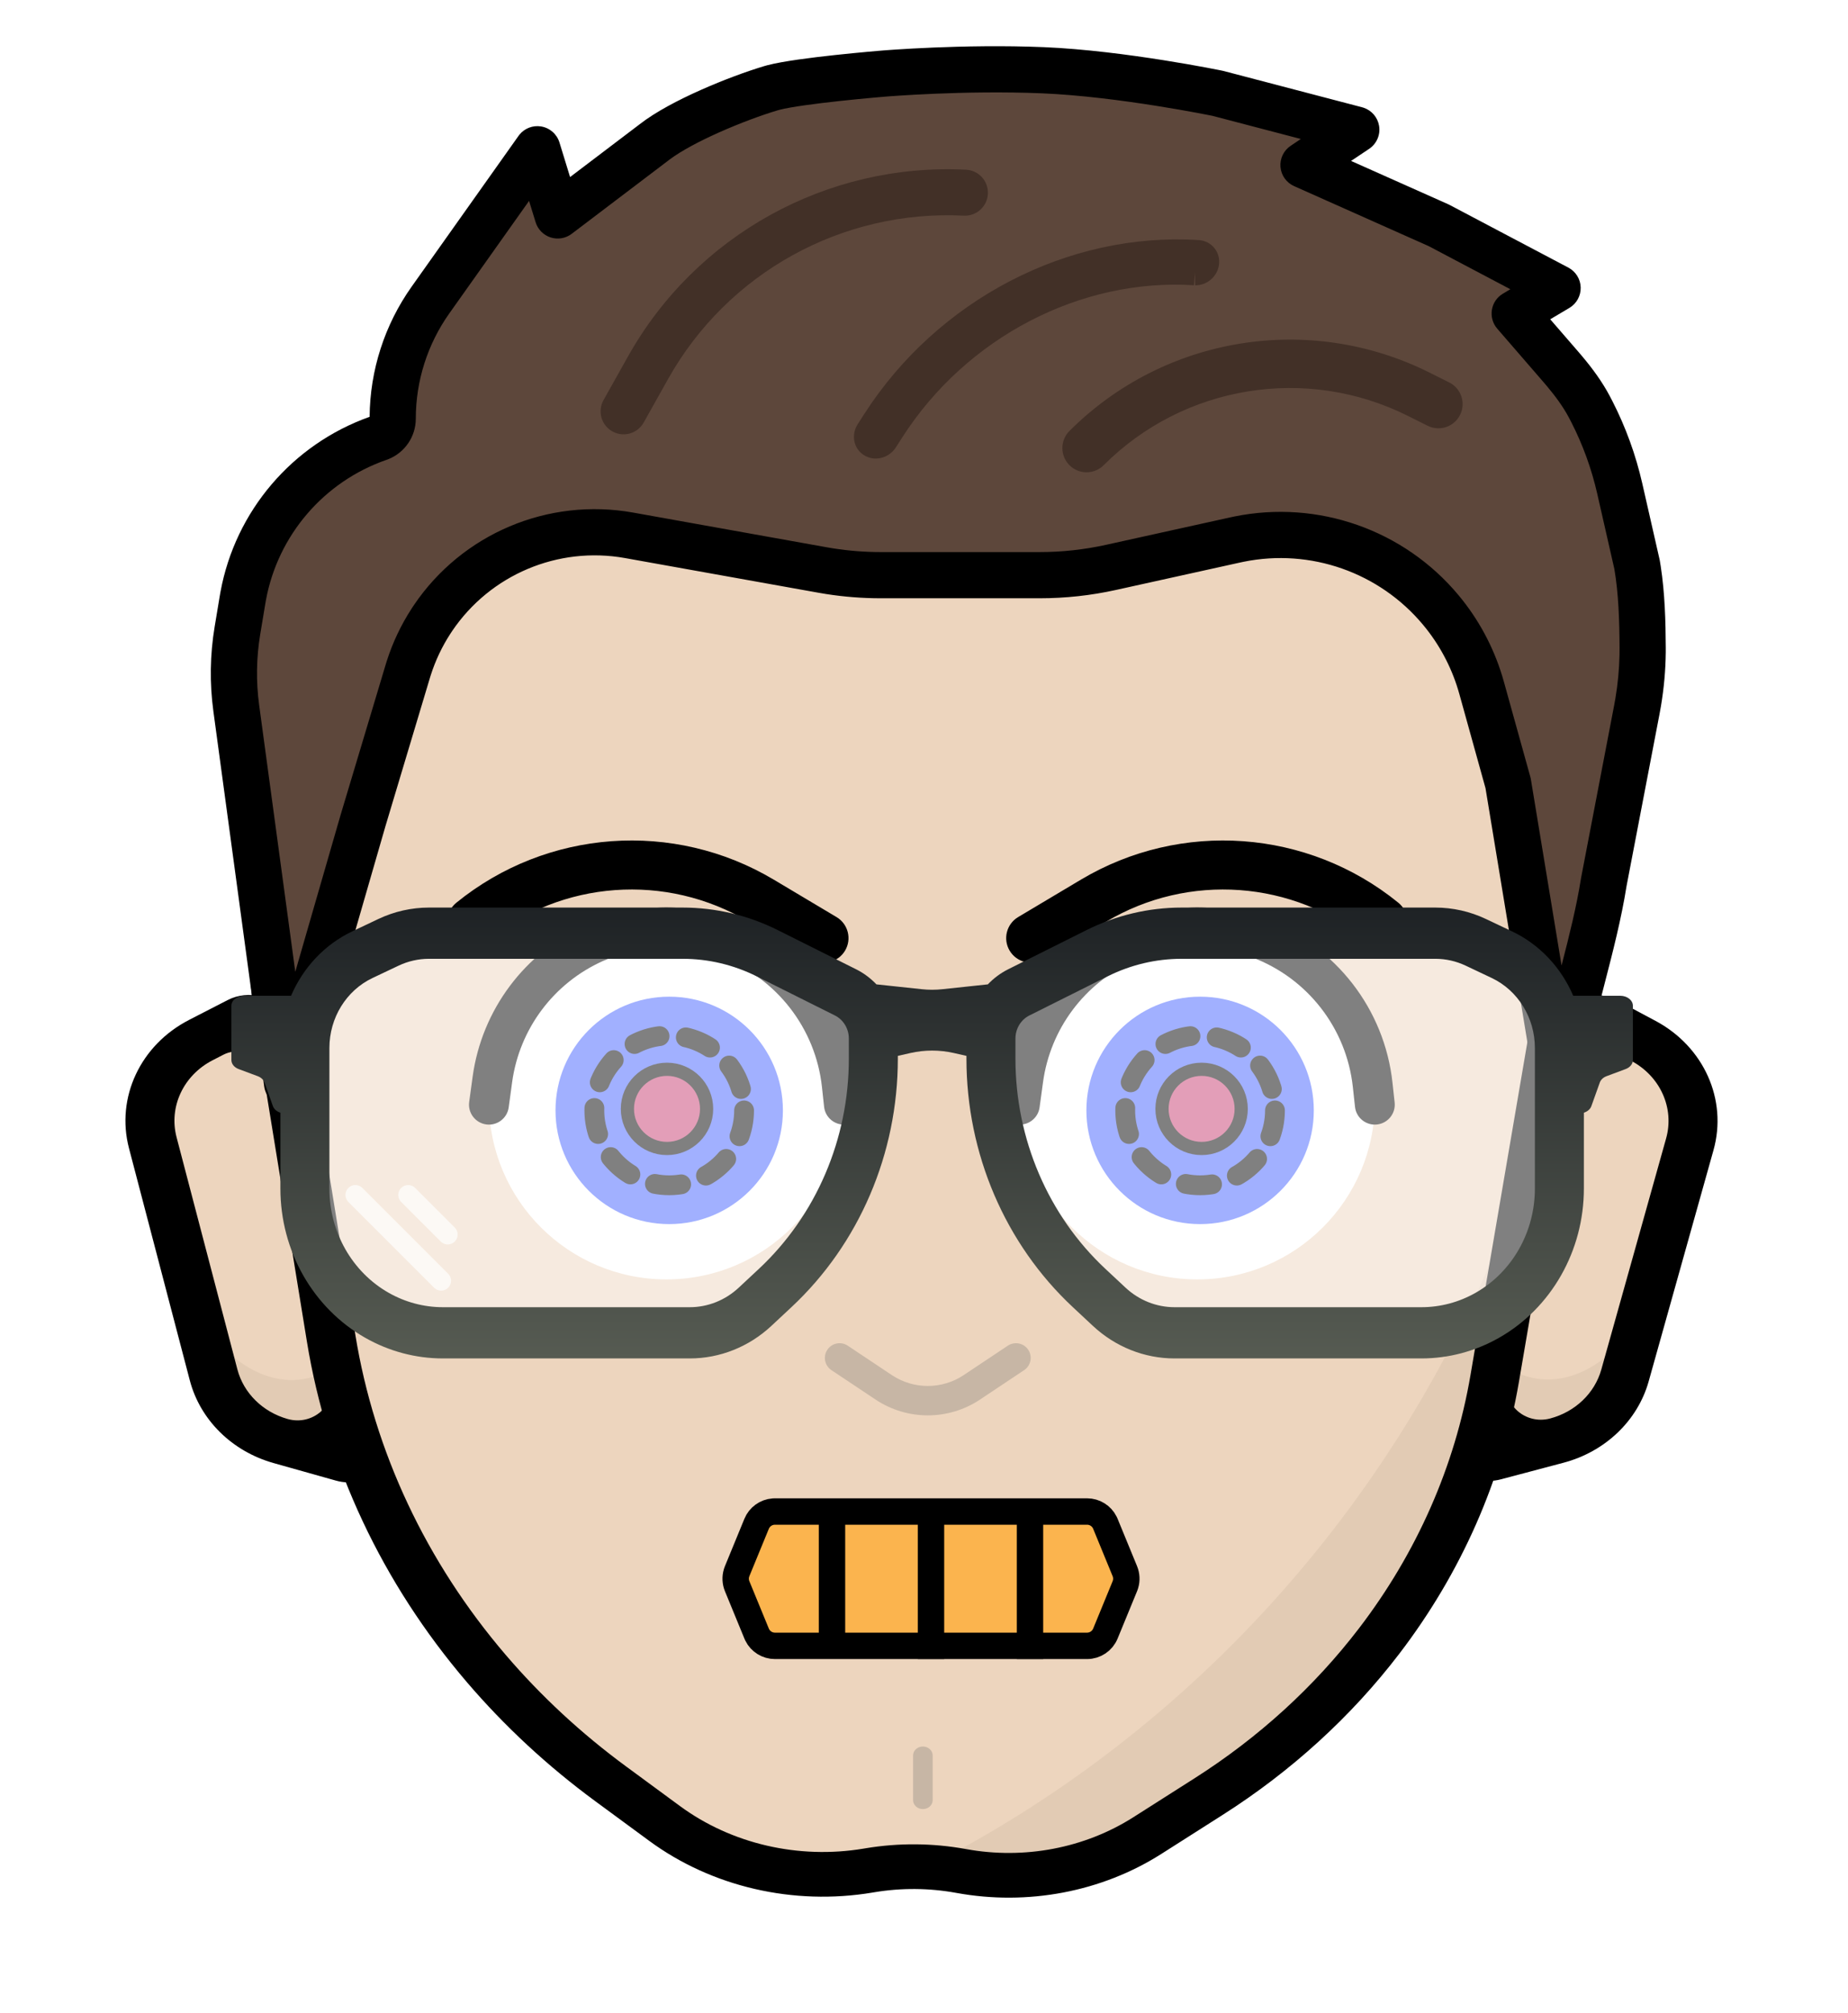 <svg width="280" height="305" viewBox="0 0 280 305" fill="none" xmlns="http://www.w3.org/2000/svg">
<g filter="url(#filter0_d_4026_7)">
<path d="M142.884 0.143C147.304 -0.01 152.839 -0.084 158.436 0.149L159.677 0.208C165.906 0.541 172.442 1.423 177.393 2.208L179.322 2.521C181.168 2.829 182.757 3.114 183.975 3.342L185.889 3.71L186.563 3.845L186.595 3.853C186.602 3.854 186.61 3.855 186.619 3.856C186.616 3.856 186.612 3.856 186.609 3.855C186.612 3.856 186.615 3.857 186.618 3.857H186.623L186.666 3.867C186.666 3.867 186.662 3.867 186.66 3.866C186.666 3.868 186.672 3.869 186.678 3.87C186.77 3.89 186.861 3.911 186.952 3.935L187.16 3.982L208.16 9.482L208.415 9.555L208.66 9.629L208.894 9.704L209.232 9.826C211.68 10.757 213.67 12.562 214.844 14.852L215.802 18L215.895 21.101C215.868 21.289 215.839 21.477 215.802 21.664L222.275 24.551L222.496 24.653L222.704 24.755L222.9 24.855L240.9 34.355L241.211 34.525C243.72 35.96 245.5 38.35 246.186 41.102L246.299 43.552V45.664C246.049 46.939 245.565 48.149 244.88 49.236L245.084 49.475L245.119 49.516L245.747 50.277C247.116 51.967 248.539 53.923 249.78 56.156L250.063 56.677L250.092 56.732L250.502 57.52L250.527 57.567C252.812 62.035 254.536 66.777 255.654 71.686L258.275 83.204L258.312 83.378L258.349 83.562L258.396 83.82L258.53 84.644L258.54 84.703C259.256 89.365 259.369 94.031 259.388 98.122V98.165L259.387 98.803V98.852C259.364 101.61 259.139 104.338 258.74 107.016L258.558 108.16C258.554 108.186 258.549 108.212 258.544 108.238L258.321 109.481L258.306 109.56L253.342 135.451C252.967 137.797 252.484 140.147 251.956 142.468C253.383 143.824 254.406 145.756 254.406 148.376V148.641C264.103 153.962 269.254 164.882 266.499 175.625L266.361 176.142L256.541 211.167C254.228 219.413 247.67 225.706 239.482 228.152L238.684 228.377L231.495 230.282C228.236 238.501 223.874 246.331 218.493 253.583L217.558 254.822C210.013 264.683 200.7 273.261 190.04 280.205L189.003 280.872L179.725 286.775L179.726 286.776C169.487 293.292 156.944 295.795 144.811 293.866L143.638 293.665C140.545 293.099 137.363 293.041 134.249 293.491L133.626 293.588L133.345 293.634L133.346 293.635C119.772 295.9 105.725 292.768 94.732 284.906L94.21 284.529L86.043 278.523C78.882 273.258 72.354 267.295 66.576 260.735L65.43 259.415C57.907 250.618 51.819 240.904 47.321 230.582L39.555 228.396C31.299 226.073 24.654 219.863 22.209 211.7L21.986 210.904L12.772 175.734C9.877 164.684 15.348 153.489 25.446 148.295L28.178 146.889C28.441 145.278 29.125 143.978 30.034 142.956L25.391 108.686C24.722 103.744 24.797 98.729 25.616 93.811L26.399 89.102L26.41 89.038L26.513 88.449L26.523 88.394C28.939 75.263 37.467 64.167 49.307 58.384C50.14 51.565 52.655 45.031 56.659 39.383L72.855 16.539L72.988 16.356L73.138 16.158L73.306 15.946L73.532 15.681C75.266 13.706 77.665 12.471 80.235 12.179H83L85.815 13.076C87.185 13.708 88.399 14.625 89.376 15.76L92.653 13.275C95.742 10.873 99.831 8.797 103.291 7.256L104.677 6.651C107.923 5.268 111.197 4.083 113.807 3.304L113.932 3.268L114.388 3.141L114.5 3.11L115.084 2.966C118.106 2.255 122.569 1.725 125.712 1.385L128.544 1.093C129.425 1.006 130.226 0.932 130.903 0.87L132.526 0.727L132.98 0.688L133.049 0.684C133.068 0.682 133.093 0.68 133.122 0.678C133.126 0.677 133.13 0.676 133.134 0.676H133.149C133.16 0.675 133.171 0.673 133.183 0.672L133.306 0.662L133.752 0.628L135.375 0.515L137.856 0.366C138.812 0.314 139.889 0.261 141.062 0.212L142.884 0.143ZM158.145 7.143C152.013 6.887 145.907 7.015 141.353 7.205C139.071 7.3 137.168 7.412 135.833 7.499C135.165 7.543 134.638 7.58 134.276 7.607C134.095 7.621 133.955 7.632 133.86 7.64C133.812 7.643 133.776 7.646 133.75 7.648C133.738 7.649 133.727 7.651 133.72 7.651C133.717 7.652 133.712 7.651 133.712 7.651L133.711 7.652C133.711 7.652 133.708 7.652 133.706 7.652C133.699 7.653 133.688 7.654 133.675 7.655C133.649 7.657 133.609 7.66 133.559 7.664C133.458 7.672 133.31 7.685 133.121 7.701C132.742 7.733 132.199 7.781 131.536 7.841C130.21 7.961 128.4 8.134 126.465 8.344C122.99 8.72 118.677 9.255 116.265 9.884L115.809 10.011C113.144 10.806 109.576 12.118 106.139 13.649C102.785 15.144 99.287 16.965 96.883 18.852L86.374 26.823L84.766 21.584C84.375 20.309 83.292 19.367 81.975 19.155C80.741 18.957 79.501 19.432 78.715 20.389L78.565 20.587L62.369 43.431C58.279 49.2 56.058 56.083 56.002 63.15C44.276 67.32 35.658 77.434 33.408 89.661L33.304 90.25L32.521 94.959C31.818 99.187 31.752 103.498 32.328 107.745L37.627 146.864H36.969C35.915 146.864 35.06 147.541 35.06 148.376V151.255C34.866 151.333 34.673 151.421 34.484 151.519L28.648 154.52C21.27 158.314 17.535 166.292 19.544 173.96L28.757 209.131C30.327 215.122 35.156 219.886 41.452 221.658L50.891 224.315C51.398 224.458 51.903 224.538 52.399 224.569C56.712 235.444 62.891 245.675 70.751 254.865C76.451 261.531 82.974 267.578 90.19 272.884L98.357 278.89C107.848 285.869 120.201 288.73 132.194 286.729L132.475 286.683C136.585 285.997 140.801 286.031 144.898 286.78C155.705 288.758 166.928 286.622 175.967 280.87L185.246 274.967C195.343 268.541 204.158 260.589 211.312 251.456L211.999 250.568C218.176 242.495 222.971 233.647 226.252 224.328C226.634 224.291 227.02 224.227 227.408 224.124L236.892 221.61C243.218 219.934 248.127 215.244 249.8 209.277L259.621 174.251C261.761 166.615 258.163 158.582 250.852 154.676L247.406 152.834V148.376C247.406 147.541 246.551 146.864 245.497 146.864H243.676C244.763 142.624 245.789 138.394 246.449 134.229L251.431 108.241L251.655 106.998C252.109 104.297 252.364 101.553 252.387 98.792L252.388 98.154C252.37 94.129 252.254 89.892 251.621 85.766L251.487 84.941L251.45 84.757L248.829 73.239C247.841 68.899 246.315 64.706 244.294 60.754L243.884 59.967C242.706 57.754 241.243 55.788 239.754 54.013L239.116 53.263L234.883 48.372L237.786 46.649C238.875 46.003 239.529 44.818 239.498 43.552C239.465 42.286 238.752 41.136 237.632 40.545L219.632 31.045L219.424 30.943L204.709 24.382L207.447 22.548C208.591 21.782 209.18 20.415 208.951 19.058C208.736 17.785 207.84 16.741 206.631 16.328L206.386 16.254L185.386 10.754C185.328 10.739 185.267 10.725 185.208 10.713L185.207 10.712H185.204C185.201 10.711 185.198 10.711 185.194 10.71C185.186 10.708 185.174 10.705 185.159 10.702C185.129 10.696 185.085 10.687 185.028 10.676C184.914 10.653 184.747 10.619 184.532 10.576C184.101 10.491 183.475 10.37 182.689 10.223C181.117 9.929 178.897 9.533 176.297 9.121C171.12 8.3 164.342 7.401 158.145 7.143ZM186.752 3.886L186.755 3.888C186.752 3.887 186.748 3.885 186.743 3.884C186.739 3.883 186.734 3.882 186.729 3.881C186.739 3.883 186.747 3.885 186.752 3.886ZM186.695 3.873C186.708 3.876 186.72 3.879 186.729 3.881C186.717 3.878 186.701 3.875 186.684 3.871C186.684 3.871 186.68 3.871 186.678 3.87C186.674 3.869 186.67 3.868 186.666 3.867C186.677 3.87 186.687 3.871 186.695 3.873ZM184.552 3.743C184.544 3.744 184.538 3.744 184.535 3.744L184.531 3.745C184.531 3.745 184.537 3.745 184.543 3.744C184.546 3.744 184.548 3.744 184.552 3.743ZM185.837 3.742C185.827 3.741 185.816 3.739 185.806 3.738C185.799 3.738 185.792 3.738 185.785 3.737C185.802 3.739 185.82 3.741 185.837 3.742ZM184.947 3.717C184.935 3.717 184.922 3.718 184.911 3.719C184.929 3.718 184.948 3.717 184.967 3.717C184.96 3.717 184.954 3.717 184.947 3.717ZM133.014 0.688C132.989 0.69 132.972 0.691 132.967 0.691H132.98C132.984 0.691 132.988 0.69 132.993 0.689C132.998 0.689 133.006 0.688 133.014 0.688ZM133.002 0.688H133.009L133.018 0.688C133.01 0.688 133.002 0.688 133.002 0.688ZM133.417 0.659C133.361 0.662 133.301 0.667 133.239 0.671C133.316 0.666 133.388 0.661 133.455 0.658C133.442 0.659 133.43 0.659 133.417 0.659ZM133.955 0.656C133.974 0.657 133.99 0.657 134 0.657C134.004 0.657 134.008 0.658 134.01 0.658C134.008 0.658 134.006 0.657 134.001 0.657C133.993 0.657 133.98 0.657 133.963 0.656C133.947 0.656 133.926 0.655 133.903 0.654H133.901C133.922 0.655 133.94 0.656 133.955 0.656ZM133.603 0.654C133.588 0.655 133.573 0.655 133.557 0.655C133.537 0.656 133.517 0.657 133.496 0.657C133.549 0.656 133.599 0.655 133.645 0.654C133.631 0.654 133.617 0.654 133.603 0.654Z" fill="white"/>
</g>
<path d="M23.148 173.128C21.541 166.993 24.53 160.611 30.432 157.576L36.268 154.574C37.679 153.848 39.45 154.31 40.261 155.615L43.321 160.545L55.72 217.752C56.168 219.816 54.107 221.583 51.957 220.978L42.517 218.321C37.481 216.903 33.618 213.091 32.362 208.298L23.148 173.128Z" fill="#EDD5BE"/>
<path d="M23.148 173.128C21.541 166.993 24.53 160.611 30.432 157.576L36.268 154.574C37.679 153.848 39.45 154.31 40.261 155.615L43.321 160.545L55.72 217.752C56.168 219.816 54.107 221.583 51.957 220.978L42.517 218.321C37.481 216.903 33.618 213.091 32.362 208.298L23.148 173.128Z" fill="#EDD5BE"/>
<path d="M52.988 205.144C50.758 207.375 48.144 208.752 45.26 209.027C39.703 209.556 34.259 205.886 30.088 199.616L32.362 208.298C33.618 213.091 37.481 216.903 42.517 218.321L51.957 220.978C54.107 221.583 56.168 219.816 55.72 217.752L52.988 205.144Z" fill="#E2CBB4"/>
<path fill-rule="evenodd" clip-rule="evenodd" d="M34.484 151.518C37.66 149.884 41.644 150.923 43.468 153.861C45.699 157.454 47.288 161.366 48.171 165.441L59.358 217.057C60.365 221.702 55.729 225.677 50.891 224.315L41.451 221.659C35.155 219.887 30.327 215.122 28.758 209.13L19.543 173.96C17.534 166.292 21.27 158.314 28.648 154.52L34.484 151.518ZM39.943 162.435C39.852 162.016 39.689 161.615 39.46 161.246C38.323 159.415 35.84 158.768 33.86 159.786L32.216 160.631C27.789 162.908 25.548 167.695 26.753 172.296L35.967 207.466C36.909 211.061 39.806 213.92 43.584 214.983C47.317 216.034 50.895 212.967 50.118 209.382L39.943 162.435Z" fill="black"/>
<path d="M256.03 173.365C257.743 167.255 254.865 160.829 249.016 157.704L243.233 154.614C241.834 153.866 240.055 154.301 239.222 155.594L236.077 160.477L222.692 217.487C222.209 219.545 224.239 221.342 226.399 220.77L235.883 218.257C240.944 216.917 244.872 213.164 246.21 208.391L256.03 173.365Z" fill="#EDD5BE"/>
<path d="M256.03 173.365C257.743 167.255 254.865 160.829 249.016 157.704L243.233 154.614C241.834 153.866 240.055 154.301 239.222 155.594L236.077 160.477L222.692 217.487C222.209 219.545 224.239 221.342 226.399 220.77L235.883 218.257C240.944 216.917 244.872 213.164 246.21 208.391L256.03 173.365Z" fill="#EDD5BE"/>
<path d="M225.645 204.928C227.836 207.193 230.425 208.61 233.305 208.928C238.851 209.541 244.358 205.955 248.637 199.749L246.213 208.396C244.875 213.169 240.947 216.922 235.886 218.263L226.402 220.775C224.242 221.348 222.212 219.55 222.695 217.493L225.645 204.928Z" fill="#E2CBB4"/>
<path fill-rule="evenodd" clip-rule="evenodd" d="M245.069 151.585C241.922 149.904 237.92 150.882 236.046 153.791C233.753 157.35 232.097 161.237 231.143 165.299L219.067 216.737C217.98 221.367 222.547 225.411 227.408 224.124L236.892 221.611C243.218 219.935 248.127 215.244 249.8 209.277L259.62 174.251C261.762 166.615 258.163 158.582 250.852 154.675L245.069 151.585ZM239.423 162.418C239.52 162.001 239.69 161.601 239.926 161.236C241.094 159.423 243.588 158.813 245.55 159.861L247.179 160.732C251.566 163.076 253.725 167.896 252.44 172.478L242.62 207.504C241.616 211.083 238.67 213.898 234.875 214.904C231.124 215.898 227.6 212.776 228.438 209.204L239.423 162.418Z" fill="black"/>
<path d="M67.998 57.664L138.729 31.658L211.404 54.016L236.553 126.756C237.405 137.104 236.951 147.508 235.199 157.761L225.957 202.763C223.514 217.061 218.035 236.764 208.955 248.631C201.931 257.81 193.186 265.785 183.121 272.19L173.843 278.094C165.635 283.317 155.442 285.256 145.628 283.46C141.07 282.626 136.38 282.589 131.807 283.352L131.526 283.399C120.596 285.223 109.337 282.614 100.687 276.253L92.52 270.248C85.526 265.105 79.203 259.245 73.678 252.783C61.24 238.24 53.143 221.007 50.174 202.763L42.79 157.387C41.162 147.38 40.768 137.239 41.616 127.152L67.998 57.664Z" fill="#EDD5BE"/>
<path d="M140.425 282.857C182.759 261.342 215.691 223.373 231.222 177.129L225.957 202.763C223.514 217.061 218.035 236.764 208.955 248.631C201.931 257.81 193.186 265.785 183.121 272.19L173.843 278.094C165.635 283.317 155.442 285.256 145.628 283.46C143.908 283.145 142.169 282.944 140.425 282.857Z" fill="#E2CBB4"/>
<path fill-rule="evenodd" clip-rule="evenodd" d="M138.682 28.259L216.998 58.576L240.254 126.502C241.129 137.109 240.663 147.773 238.867 158.283L230.136 209.387C227.606 224.194 221.402 238.279 211.999 250.569C204.725 260.074 195.668 268.334 185.245 274.967L175.968 280.87C166.928 286.623 155.705 288.757 144.898 286.78C140.801 286.03 136.585 285.997 132.475 286.683L132.194 286.73C120.201 288.731 107.848 285.868 98.357 278.889L90.19 272.884C82.974 267.578 76.451 261.532 70.75 254.866C57.919 239.861 49.565 222.082 46.502 203.26L39.118 157.884C37.449 147.627 37.045 137.232 37.914 126.893L68.561 61.5L138.682 28.259ZM138.776 35.056L68.561 61.5L45.317 127.411C44.491 137.246 44.875 147.134 46.462 156.89L53.846 202.266C56.721 219.932 64.562 236.618 76.605 250.701C81.955 256.958 88.078 262.632 94.85 267.612L103.017 273.618C110.827 279.36 120.991 281.715 130.858 280.069L131.139 280.022C136.175 279.182 141.339 279.222 146.359 280.14C155.18 281.755 164.341 280.012 171.719 275.317L180.997 269.413C190.703 263.237 199.137 255.545 205.91 246.693C214.667 235.249 220.443 222.133 222.799 208.344L231.531 157.24C233.24 147.243 233.682 137.099 232.851 127.01L211.999 58.576L138.776 35.056Z" fill="black"/>
<path fill-rule="evenodd" clip-rule="evenodd" d="M139.831 274.082C139.01 274.082 138.346 273.476 138.346 272.728V265.957C138.346 265.209 139.01 264.603 139.831 264.603C140.651 264.603 141.315 265.209 141.315 265.957V272.728C141.315 273.476 140.651 274.082 139.831 274.082Z" fill="#C7B6A5"/>
<path d="M117.412 229H164.709C165.85 229 166.884 229.646 167.39 230.654L167.483 230.86L170.431 238.037C170.693 238.676 170.726 239.382 170.529 240.038L170.431 240.316L167.483 247.492C167.021 248.618 165.926 249.352 164.709 249.353H117.412C116.272 249.352 115.237 248.707 114.731 247.699L114.638 247.492L111.69 240.316C111.428 239.678 111.395 238.97 111.592 238.314L111.69 238.037L114.638 230.86C115.071 229.805 116.061 229.094 117.186 229.009L117.412 229Z" fill="#FBB44E" stroke="black" stroke-width="4"/>
<line x1="156.061" y1="229.865" x2="156.061" y2="251.353" stroke="black" stroke-width="4"/>
<line x1="126.061" y1="228.433" x2="126.061" y2="249.92" stroke="black" stroke-width="4"/>
<line x1="141.061" y1="229.865" x2="141.061" y2="251.353" stroke="black" stroke-width="4"/>
<path fill-rule="evenodd" clip-rule="evenodd" d="M135.127 208.329C138.425 210.528 142.722 210.528 146.02 208.329L152.702 203.874C153.726 203.192 155.109 203.469 155.791 204.492C156.473 205.516 156.197 206.899 155.173 207.581L148.491 212.036C143.696 215.232 137.45 215.232 132.656 212.036L125.973 207.581C124.95 206.899 124.673 205.516 125.356 204.492C126.038 203.469 127.421 203.192 128.444 203.874L135.127 208.329Z" fill="#C7B6A5"/>
<path fill-rule="evenodd" clip-rule="evenodd" d="M128.036 144.029C126.986 145.79 124.707 146.367 122.946 145.317L113.44 139.65C100.94 132.199 85.117 133.348 73.825 142.528C72.235 143.822 69.897 143.58 68.603 141.99C67.31 140.399 67.551 138.061 69.142 136.767C82.852 125.621 102.065 124.225 117.242 133.273L126.748 138.94C128.509 139.989 129.086 142.268 128.036 144.029Z" fill="black"/>
<path fill-rule="evenodd" clip-rule="evenodd" d="M152.976 144.029C154.026 145.79 156.305 146.367 158.066 145.317L167.572 139.65C180.071 132.199 195.895 133.348 207.186 142.528C208.777 143.822 211.115 143.58 212.409 141.99C213.702 140.399 213.461 138.061 211.87 136.767C198.16 125.621 178.947 124.225 163.77 133.273L154.264 138.94C152.503 139.989 151.926 142.268 152.976 144.029Z" fill="black"/>
<circle cx="181.413" cy="166.94" r="26.893" fill="white"/>
<circle cx="181.833" cy="168.228" r="17.228" fill="#4361FF"/>
<circle cx="181.833" cy="168.228" r="11.345" stroke="black" stroke-width="3" stroke-linecap="round" stroke-linejoin="bevel" stroke-dasharray="4 4"/>
<path d="M154.112 170.354C155.765 170.58 157.288 169.422 157.513 167.769L158.033 163.96C159.136 155.868 164.344 148.92 171.801 145.591C177.481 143.055 183.945 142.867 189.767 145.063C198.122 148.213 204.01 155.799 204.974 164.671L205.302 167.687C205.482 169.346 206.973 170.544 208.632 170.364C210.291 170.184 211.489 168.693 211.309 167.034L210.981 164.018C209.77 152.877 202.38 143.361 191.899 139.409C184.589 136.653 176.474 136.888 169.338 140.073C159.972 144.255 153.432 152.98 152.046 163.144L151.526 166.952C151.301 168.606 152.458 170.129 154.112 170.354Z" fill="black"/>
<circle cx="100.975" cy="166.94" r="26.893" fill="white"/>
<circle cx="101.395" cy="168.228" r="17.228" fill="#4361FF"/>
<circle cx="101.395" cy="168.228" r="11.345" stroke="black" stroke-width="3" stroke-linecap="round" stroke-linejoin="bevel" stroke-dasharray="4 4"/>
<path d="M73.674 170.354C75.327 170.58 76.85 169.422 77.076 167.769L77.595 163.96C78.698 155.868 83.906 148.92 91.364 145.591C97.043 143.055 103.507 142.867 109.33 145.063C117.684 148.213 123.572 155.799 124.537 164.671L124.864 167.687C125.045 169.346 126.536 170.544 128.194 170.364C129.853 170.184 131.052 168.693 130.871 167.034L130.544 164.018C129.333 152.877 121.943 143.361 111.461 139.409C104.152 136.653 96.037 136.888 88.901 140.073C79.534 144.255 72.994 152.98 71.608 163.144L71.089 166.952C70.863 168.606 72.021 170.129 73.674 170.354Z" fill="black"/>
<circle cx="182.061" cy="168" r="6" fill="#C73D70" stroke="black" stroke-width="2"/>
<circle cx="101.061" cy="168" r="6" fill="#C73D70" stroke="black" stroke-width="2"/>
<path d="M35.796 107.276L43.499 164.14L54.999 124.331L61.782 101.711C62.589 99.018 63.777 96.454 65.308 94.097C71.787 84.124 83.61 79.005 95.316 81.103L124.623 86.356C127.535 86.878 130.487 87.14 133.445 87.14H157.541C161.169 87.14 164.786 86.746 168.329 85.963L187.199 81.793C198.744 79.243 210.747 83.346 218.313 92.43C221.18 95.872 223.283 99.883 224.482 104.199L228.499 118.651L235.999 164.14C237.999 153.14 241.499 143.14 242.999 133.64L247.994 107.583C248.588 104.481 248.903 101.329 248.889 98.171C248.869 93.908 248.738 89.617 248.037 85.534L245.416 74.017C244.431 69.69 242.876 65.519 240.795 61.612C239.625 59.415 238.098 57.436 236.469 55.554L229.499 47.5L235.999 43.64L217.999 34.14L197.499 25L205.499 19.64L184.499 14.14C184.499 14.14 169.999 11.14 157.999 10.64C145.999 10.14 133.999 11.14 133.999 11.14C133.999 11.14 120.642 12.221 116.81 13.365C111.797 14.861 103.103 18.395 98.999 21.64L84.499 32.64L81.42 22.612L65.224 45.455C61.5 50.709 59.499 56.989 59.499 63.429C59.499 64.753 58.659 65.932 57.408 66.366C46.571 70.124 38.639 79.51 36.757 90.824L35.974 95.534C35.328 99.417 35.268 103.375 35.796 107.276Z" fill="#5D473B"/>
<path d="M141.353 7.206C145.907 7.016 152.013 6.888 158.145 7.143C164.342 7.401 171.12 8.301 176.297 9.122C178.897 9.534 181.117 9.929 182.689 10.223C183.475 10.37 184.101 10.492 184.532 10.577C184.747 10.619 184.914 10.653 185.028 10.676C185.085 10.688 185.129 10.696 185.159 10.703C185.174 10.706 185.186 10.709 185.194 10.71C185.198 10.711 185.201 10.712 185.204 10.712C185.205 10.713 185.206 10.712 185.207 10.712L185.208 10.713C185.207 10.72 185.185 10.825 184.829 12.547L185.209 10.713C185.268 10.726 185.328 10.739 185.386 10.754L206.386 16.254L206.631 16.329C207.84 16.741 208.736 17.785 208.951 19.058C209.18 20.416 208.591 21.782 207.447 22.548L204.709 24.382L219.424 30.944L219.632 31.045L237.632 40.545C238.752 41.136 239.466 42.286 239.498 43.552C239.529 44.818 238.875 46.003 237.786 46.65L234.883 48.373L239.116 53.263L239.754 54.013C241.243 55.788 242.706 57.754 243.884 59.967L244.295 60.754C246.316 64.706 247.841 68.9 248.829 73.24L251.45 84.757L251.487 84.942L251.621 85.766C252.255 89.892 252.37 94.129 252.388 98.155L252.387 98.792C252.364 101.554 252.109 104.297 251.655 106.998L251.431 108.242L246.449 134.229C245.667 139.161 244.377 144.184 243.075 149.207C241.756 154.294 240.416 159.416 239.443 164.766C239.138 166.441 237.673 167.654 235.97 167.64C234.268 167.626 232.822 166.389 232.545 164.709L225.076 119.407L221.11 105.136C220.11 101.538 218.404 98.177 216.094 95.249L215.624 94.67C209 86.718 198.553 83.058 188.436 85.109L187.955 85.21L169.084 89.38C165.293 90.218 161.422 90.64 157.541 90.64H133.445C130.676 90.64 127.911 90.425 125.176 89.998L124.005 89.801L94.698 84.548C84.54 82.728 74.28 87.072 68.514 95.594L68.244 96.003C66.978 97.952 65.979 100.061 65.272 102.273L65.134 102.716L58.361 125.301L58.362 125.302L46.862 165.112C46.403 166.701 44.893 167.752 43.243 167.631C41.696 167.518 40.422 166.403 40.086 164.914L40.031 164.61L32.328 107.746C31.752 103.498 31.818 99.188 32.521 94.959L33.304 90.251L33.408 89.662C35.658 77.434 44.276 67.32 56.002 63.151C56.058 56.083 58.279 49.2 62.369 43.431L78.565 20.587L78.715 20.389C79.501 19.433 80.741 18.957 81.975 19.156C83.292 19.367 84.375 20.309 84.766 21.584L86.375 26.824L96.883 18.852C99.287 16.965 102.785 15.144 106.139 13.65C109.576 12.119 113.144 10.807 115.809 10.011L116.265 9.884C118.677 9.256 122.99 8.72 126.465 8.344C128.4 8.135 130.21 7.962 131.536 7.841C132.199 7.781 132.742 7.734 133.121 7.702C133.31 7.686 133.458 7.673 133.559 7.665C133.61 7.66 133.649 7.658 133.675 7.656C133.688 7.655 133.699 7.653 133.706 7.653C133.708 7.653 133.71 7.653 133.712 7.653L133.712 7.652C133.714 7.652 133.717 7.652 133.72 7.652C133.727 7.651 133.738 7.65 133.751 7.649C133.776 7.647 133.813 7.644 133.86 7.64C133.956 7.633 134.095 7.621 134.276 7.608C134.638 7.581 135.165 7.543 135.833 7.499C137.168 7.412 139.071 7.301 141.353 7.206ZM63 63.429C62.999 66.158 61.322 68.594 58.801 69.582L58.554 69.672C49.077 72.959 42.102 81.091 40.292 90.929L40.21 91.399L39.426 96.108C38.838 99.646 38.783 103.252 39.264 106.806L44.74 147.231L51.636 123.36L51.647 123.326L58.429 100.707L58.603 100.143C59.499 97.337 60.768 94.662 62.374 92.19L62.717 91.671C70.032 80.86 83.046 75.348 95.933 77.658L125.241 82.911L126.257 83.082C128.635 83.453 131.038 83.64 133.445 83.64H157.541C160.915 83.64 164.279 83.273 167.574 82.545L186.444 78.376L187.045 78.249C199.682 75.686 212.729 80.258 221.003 90.19L221.589 90.913C224.475 94.57 226.605 98.767 227.854 103.261L231.872 117.714L231.917 117.897C231.93 117.958 231.943 118.02 231.953 118.082L236.6 146.272C237.799 141.631 238.878 137.296 239.542 133.094L239.562 132.982L244.556 106.924L244.753 105.836C245.119 103.659 245.333 101.469 245.379 99.281L245.388 98.187C245.369 93.986 245.237 89.963 244.6 86.205L242.003 74.793C241.145 71.021 239.82 67.376 238.063 63.941L237.706 63.257C236.837 61.626 235.706 60.08 234.395 58.516L233.823 57.844L226.852 49.791C226.174 49.007 225.879 47.963 226.045 46.94C226.21 45.917 226.821 45.02 227.712 44.491L228.841 43.82L216.473 37.292L196.074 28.197C194.91 27.678 194.121 26.568 194.012 25.298C193.904 24.029 194.493 22.801 195.551 22.092L197.095 21.057L183.708 17.55C183.688 17.546 183.665 17.542 183.639 17.537C183.535 17.515 183.378 17.484 183.173 17.444C182.764 17.363 182.163 17.246 181.403 17.104C179.881 16.82 177.726 16.435 175.201 16.035C170.128 15.23 163.656 14.379 157.853 14.137C151.985 13.893 146.091 14.014 141.645 14.2C139.427 14.292 137.58 14.4 136.291 14.485C135.646 14.527 135.142 14.563 134.8 14.588C134.63 14.601 134.5 14.612 134.414 14.619C134.371 14.622 134.339 14.625 134.318 14.626C134.308 14.627 134.3 14.628 134.295 14.628H134.29L134.282 14.629H134.273C134.267 14.63 134.258 14.631 134.247 14.632C134.222 14.634 134.185 14.637 134.137 14.641C134.041 14.649 133.899 14.661 133.715 14.676C133.348 14.707 132.817 14.754 132.169 14.813C130.87 14.931 129.102 15.099 127.218 15.303C123.534 15.702 119.845 16.192 118.128 16.631L117.811 16.719C115.463 17.42 112.178 18.623 108.988 20.044C105.945 21.4 103.23 22.849 101.503 24.131L101.17 24.386L101.115 24.429L86.615 35.429C85.704 36.12 84.513 36.322 83.425 35.971C82.337 35.62 81.489 34.76 81.153 33.667L80.161 30.438L68.08 47.479C64.775 52.141 63 57.715 63 63.429Z" fill="black"/>
<path d="M95.145 54.012C105.458 35.612 125.309 24.647 146.375 25.712C148.297 25.809 149.776 27.446 149.679 29.368C149.582 31.29 147.945 32.77 146.023 32.672C127.601 31.741 110.243 41.331 101.225 57.42L97.525 64.022C96.613 65.648 94.591 66.26 92.94 65.441L92.781 65.358C91.102 64.417 90.504 62.293 91.445 60.614L95.145 54.012Z" fill="#423027"/>
<path d="M130.947 62.726C142.055 45.424 161.827 35.103 181.636 36.375C183.618 36.503 184.997 38.269 184.682 40.208C184.4 41.945 182.846 43.25 181.087 43.223L181.045 41.22L180.916 43.216C163.75 42.114 146.455 51.082 136.723 66.241L135.722 67.8C134.807 69.225 132.876 69.953 131.208 69.127L131.048 69.042C129.243 68.028 128.967 65.81 129.946 64.284L130.947 62.726Z" fill="#423027"/>
<path d="M162.038 65.294C176.42 50.913 198.391 47.347 216.582 56.443L219.582 57.944C221.393 58.849 222.127 61.051 221.222 62.862C220.316 64.673 218.115 65.407 216.304 64.502L213.303 63.002C197.934 55.317 179.373 58.329 167.223 70.479C165.791 71.911 163.47 71.911 162.038 70.479C160.607 69.047 160.607 66.726 162.038 65.294Z" fill="#423027"/>
<g filter="url(#filter1_d_4026_7)">
<path d="M57.721 138.039H109.221L130.221 147.539L131.721 164.539L124.721 184.039L110.721 197.539L88.221 198.539L56.721 196.039L46.721 184.539L45.721 167.539L48.221 145.039L57.721 138.039Z" fill="white" fill-opacity="0.5"/>
<path d="M225.721 138.039H174.221L153.221 147.539L151.721 164.539L158.721 184.039L172.721 197.539L195.221 198.539L226.721 196.039L236.721 184.539L237.721 167.539L235.221 145.039L225.721 138.039Z" fill="white" fill-opacity="0.5"/>
<path fill-rule="evenodd" clip-rule="evenodd" d="M103.439 133.5C108.429 133.5 113.355 134.668 117.856 136.919L129.705 142.845C130.871 143.428 131.909 144.208 132.791 145.134L139.658 145.867C140.705 145.979 141.761 145.979 142.809 145.867L149.675 145.134C150.557 144.207 151.595 143.428 152.762 142.845L164.609 136.919C169.111 134.668 174.038 133.5 179.027 133.5H217.477C220.119 133.5 222.732 134.09 225.139 135.23L229.081 137.099C233.296 139.095 236.551 142.613 238.367 146.864H245.497C246.551 146.864 247.406 147.541 247.406 148.376V156.598C247.406 157.183 246.98 157.715 246.312 157.965L243.419 159.044C242.92 159.23 242.547 159.579 242.396 160L241.116 163.583C240.951 164.046 240.523 164.407 239.981 164.576V176.076C239.981 185.504 235.049 194.177 227.127 198.681C223.519 200.732 219.477 201.807 215.369 201.807H177.954C173.394 201.807 168.993 200.051 165.592 196.876L162.548 194.035C152.294 184.463 146.431 170.773 146.431 156.4V155.968L144.517 155.534C142.355 155.044 140.111 155.044 137.949 155.534L136.036 155.968V156.4C136.036 170.773 130.173 184.463 119.919 194.035L116.875 196.876C113.473 200.051 109.073 201.807 104.513 201.807H67.098C62.99 201.807 58.948 200.732 55.34 198.681C47.418 194.177 42.485 185.504 42.485 176.076V164.576C41.944 164.407 41.515 164.046 41.35 163.583L40.07 160C39.92 159.579 39.546 159.23 39.047 159.044L36.155 157.965C35.487 157.715 35.06 157.183 35.06 156.598V148.376C35.06 147.541 35.915 146.864 36.97 146.864H44.1C45.916 142.613 49.171 139.095 53.386 137.099L57.328 135.23C59.735 134.09 62.348 133.5 64.99 133.5H103.439ZM64.99 141.262C63.405 141.262 61.837 141.616 60.393 142.3L56.45 144.168C52.468 146.055 49.91 150.203 49.91 154.773V176.076C49.91 182.66 53.354 188.716 58.887 191.861C61.407 193.294 64.229 194.045 67.098 194.045H104.513C107.249 194.045 109.889 192.991 111.93 191.086L114.974 188.245C123.65 180.145 128.611 168.561 128.611 156.4V153.348C128.611 151.853 127.79 150.492 126.501 149.847L114.653 143.922C111.152 142.171 107.32 141.262 103.439 141.262H64.99ZM179.027 141.262C175.146 141.262 171.314 142.171 167.813 143.922L155.966 149.847C154.676 150.492 153.856 151.853 153.855 153.348V156.4C153.855 168.561 158.816 180.145 167.493 188.245L170.537 191.086C172.578 192.991 175.218 194.045 177.954 194.045H215.369C218.238 194.045 221.06 193.294 223.58 191.861C229.112 188.716 232.557 182.66 232.557 176.076V154.773C232.557 150.203 229.999 146.055 226.017 144.168L222.073 142.3C220.629 141.616 219.062 141.262 217.477 141.262H179.027Z" fill="url(#paint0_linear_4026_7)"/>
<path d="M54.903 175.978L54.789 175.876C54.2 175.395 53.331 175.429 52.782 175.978C52.232 176.528 52.198 177.397 52.679 177.986L52.782 178.1L65.781 191.1C66.367 191.686 67.317 191.686 67.903 191.1C68.489 190.514 68.489 189.564 67.903 188.978L54.903 175.978Z" fill="white" fill-opacity="0.7"/>
<path d="M62.903 175.978L62.789 175.875C62.2 175.395 61.331 175.429 60.782 175.978C60.232 176.528 60.198 177.397 60.679 177.986L60.782 178.1L66.781 184.1C67.367 184.686 68.317 184.686 68.903 184.1C69.489 183.514 69.489 182.564 68.903 181.978L62.903 175.978Z" fill="white" fill-opacity="0.7"/>
</g>
<defs>
<filter id="filter0_d_4026_7" x="8" y="0" width="263.238" height="302.5" filterUnits="userSpaceOnUse" color-interpolation-filters="sRGB">
<feFlood flood-opacity="0" result="BackgroundImageFix"/>
<feColorMatrix in="SourceAlpha" type="matrix" values="0 0 0 0 0 0 0 0 0 0 0 0 0 0 0 0 0 0 127 0" result="hardAlpha"/>
<feOffset dy="4"/>
<feGaussianBlur stdDeviation="2"/>
<feComposite in2="hardAlpha" operator="out"/>
<feColorMatrix type="matrix" values="0 0 0 0 0 0 0 0 0 0 0 0 0 0 0 0 0 0 0.25 0"/>
<feBlend mode="normal" in2="BackgroundImageFix" result="effect1_dropShadow_4026_7"/>
<feBlend mode="normal" in="SourceGraphic" in2="effect1_dropShadow_4026_7" result="shape"/>
</filter>
<filter id="filter1_d_4026_7" x="31.061" y="133.5" width="220.346" height="76.307" filterUnits="userSpaceOnUse" color-interpolation-filters="sRGB">
<feFlood flood-opacity="0" result="BackgroundImageFix"/>
<feColorMatrix in="SourceAlpha" type="matrix" values="0 0 0 0 0 0 0 0 0 0 0 0 0 0 0 0 0 0 127 0" result="hardAlpha"/>
<feOffset dy="4"/>
<feGaussianBlur stdDeviation="2"/>
<feComposite in2="hardAlpha" operator="out"/>
<feColorMatrix type="matrix" values="0 0 0 0 0 0 0 0 0 0 0 0 0 0 0 0 0 0 0.4 0"/>
<feBlend mode="normal" in2="BackgroundImageFix" result="effect1_dropShadow_4026_7"/>
<feBlend mode="normal" in="SourceGraphic" in2="effect1_dropShadow_4026_7" result="shape"/>
</filter>
<linearGradient id="paint0_linear_4026_7" x1="141.233" y1="133.5" x2="141.233" y2="201.807" gradientUnits="userSpaceOnUse">
<stop stop-color="#1E2225"/>
<stop offset="1" stop-color="#565B52"/>
</linearGradient>
</defs>
</svg>
